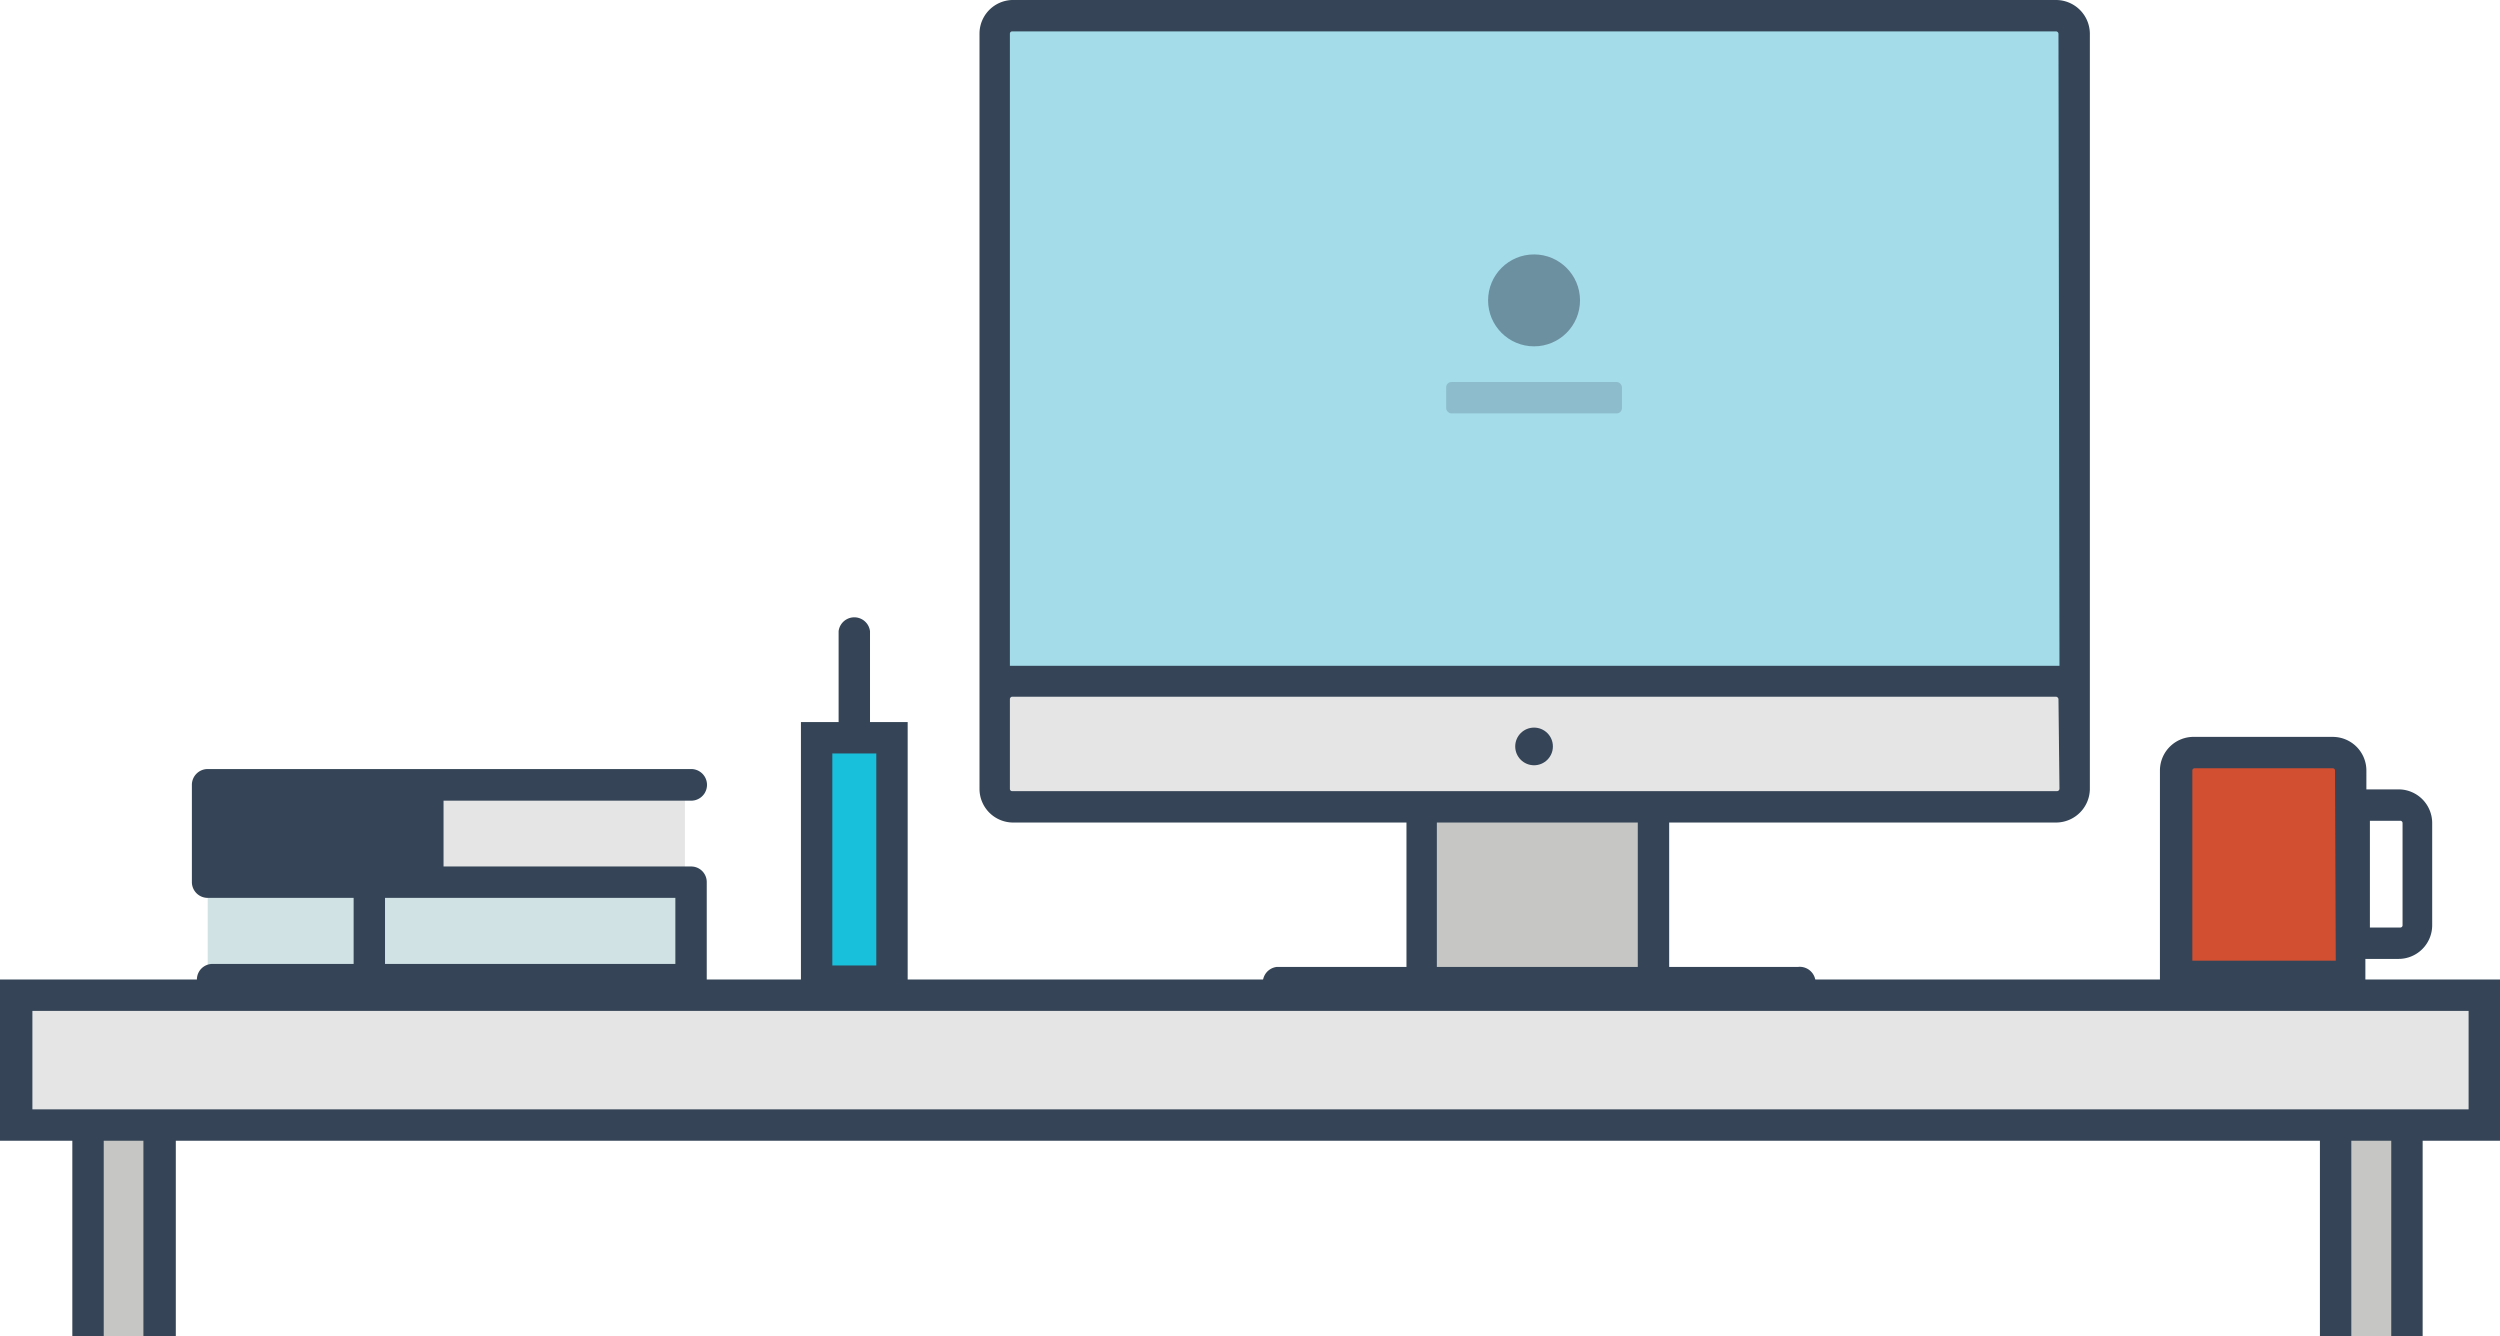 <svg xmlns="http://www.w3.org/2000/svg" xmlns:xlink="http://www.w3.org/1999/xlink" viewBox="0 0 99.54 53.2"><defs><style>.cls-1{fill:#a4dcea;}.cls-2,.cls-3,.cls-6{fill:#354557;}.cls-2{opacity:0.5;}.cls-3{opacity:0.2;}.cls-4{fill:#c6c6c5;}.cls-5{fill:#e5e5e5;}.cls-7{fill:#d34f32;}.cls-8{fill:#d1e2e5;}.cls-9{fill:#18c0dc;}</style><symbol id="Continuing_application_at_work" data-name="Continuing ​application ​at ​work" viewBox="0 0 99.54 53.2"><rect class="cls-1" x="39.58" y="0.62" width="43" height="31.5" rx="0.72" ry="0.72"/><circle class="cls-2" cx="61.08" cy="11.96" r="1.83"/><rect class="cls-3" x="57.58" y="15.21" width="7" height="1.25" rx="0.21" ry="0.21"/><rect class="cls-4" x="56.58" y="32.12" width="9.25" height="7"/><rect class="cls-5" x="39.58" y="27.12" width="43" height="5.01" rx="0.72" ry="0.72"/><path class="cls-6" d="M81.86,0H40.3A1.34,1.34,0,0,0,39,1.34V31.4a1.34,1.34,0,0,0,1.34,1.35H56V38.5H50.83a.63.63,0,0,0,0,1.25H71.58a.63.63,0,1,0,0-1.25H66.46V32.75h15.4a1.35,1.35,0,0,0,1.35-1.35V1.34A1.35,1.35,0,0,0,81.86,0ZM65.21,38.5h-8V32.75h8ZM82,31.4a.1.1,0,0,1-.1.1H40.3a.09.09,0,0,1-.09-.1V27.84a.1.1,0,0,1,.09-.1H81.86a.11.11,0,0,1,.1.1Zm0-4.89-.1,0H40.3l-.09,0V1.34a.09.09,0,0,1,.09-.09H81.86a.1.1,0,0,1,.1.09Z"/><circle class="cls-6" cx="61.08" cy="29.72" r="0.75"/><path class="cls-7" d="M87.38,30h5.49a.72.72,0,0,1,.72.72v8.19a0,0,0,0,1,0,0H86.66a0,0,0,0,1,0,0V30.68A.72.72,0,0,1,87.38,30Z"/><path class="cls-6" d="M95.53,31.43H94.22v-.75a1.34,1.34,0,0,0-1.34-1.34h-5.5A1.34,1.34,0,0,0,86,30.68V39.5h8.18V38.18h1.31a1.34,1.34,0,0,0,1.35-1.35V32.77A1.34,1.34,0,0,0,95.53,31.43ZM93,38.25H87.29V30.68a.09.09,0,0,1,.09-.09h5.5a.09.09,0,0,1,.09.09Zm2.66-1.42a.09.09,0,0,1-.1.1h-1.2V32.68h1.2a.09.09,0,0,1,.1.09Z"/><polyline class="cls-4" points="3.5 53.2 3.5 44.79 6.34 44.79 6.34 53.2"/><polyline class="cls-4" points="93 53.2 93 44.79 95.83 44.79 95.83 53.2"/><rect class="cls-5" x="0.63" y="39.62" width="98.29" height="5.17"/><path class="cls-6" d="M99.54,39H0v6.42H2.88V53.2H4.13V45.42H5.71V53.2H7V45.42H92.37V53.2h1.25V45.42h1.59V53.2h1.25V45.42h3.08Zm-1.25,5.17h-97V40.25h97Z"/><polyline class="cls-5" points="27.27 35.13 8.27 35.13 8.27 31.25 27.27 31.25"/><rect class="cls-8" x="8.27" y="35.08" width="18.98" height="3.88"/><path class="cls-6" d="M27.52,34.5H17.66V31.88h9.86a.63.63,0,0,0,0-1.26H8.27a.63.63,0,0,0-.63.63v3.87a.63.63,0,0,0,.63.63h5.81v2.63H8.46a.62.62,0,1,0,0,1.24H27.52a.62.62,0,0,0,.62-.62V35.12A.62.62,0,0,0,27.52,34.5Zm-.63,3.88H15.33V35.75H26.89Z"/><rect class="cls-9" x="32.52" y="29.37" width="3" height="9.69"/><path class="cls-6" d="M34.64,28.75V25.13a.63.63,0,0,0-1.25,0v3.62h-1.5V39.69h4.25V28.75Zm.25,9.69H33.14V30h1.75Z"/></symbol></defs><title>continuing-application-at-work</title><g id="Layer_2" data-name="Layer 2"><g id="Layer_1-2" data-name="Layer 1"><use id="Continuing_application_at_work-3" data-name="Continuing ​application ​at ​work" width="99.54" height="53.2" xlink:href="#Continuing_application_at_work"/></g></g></svg>